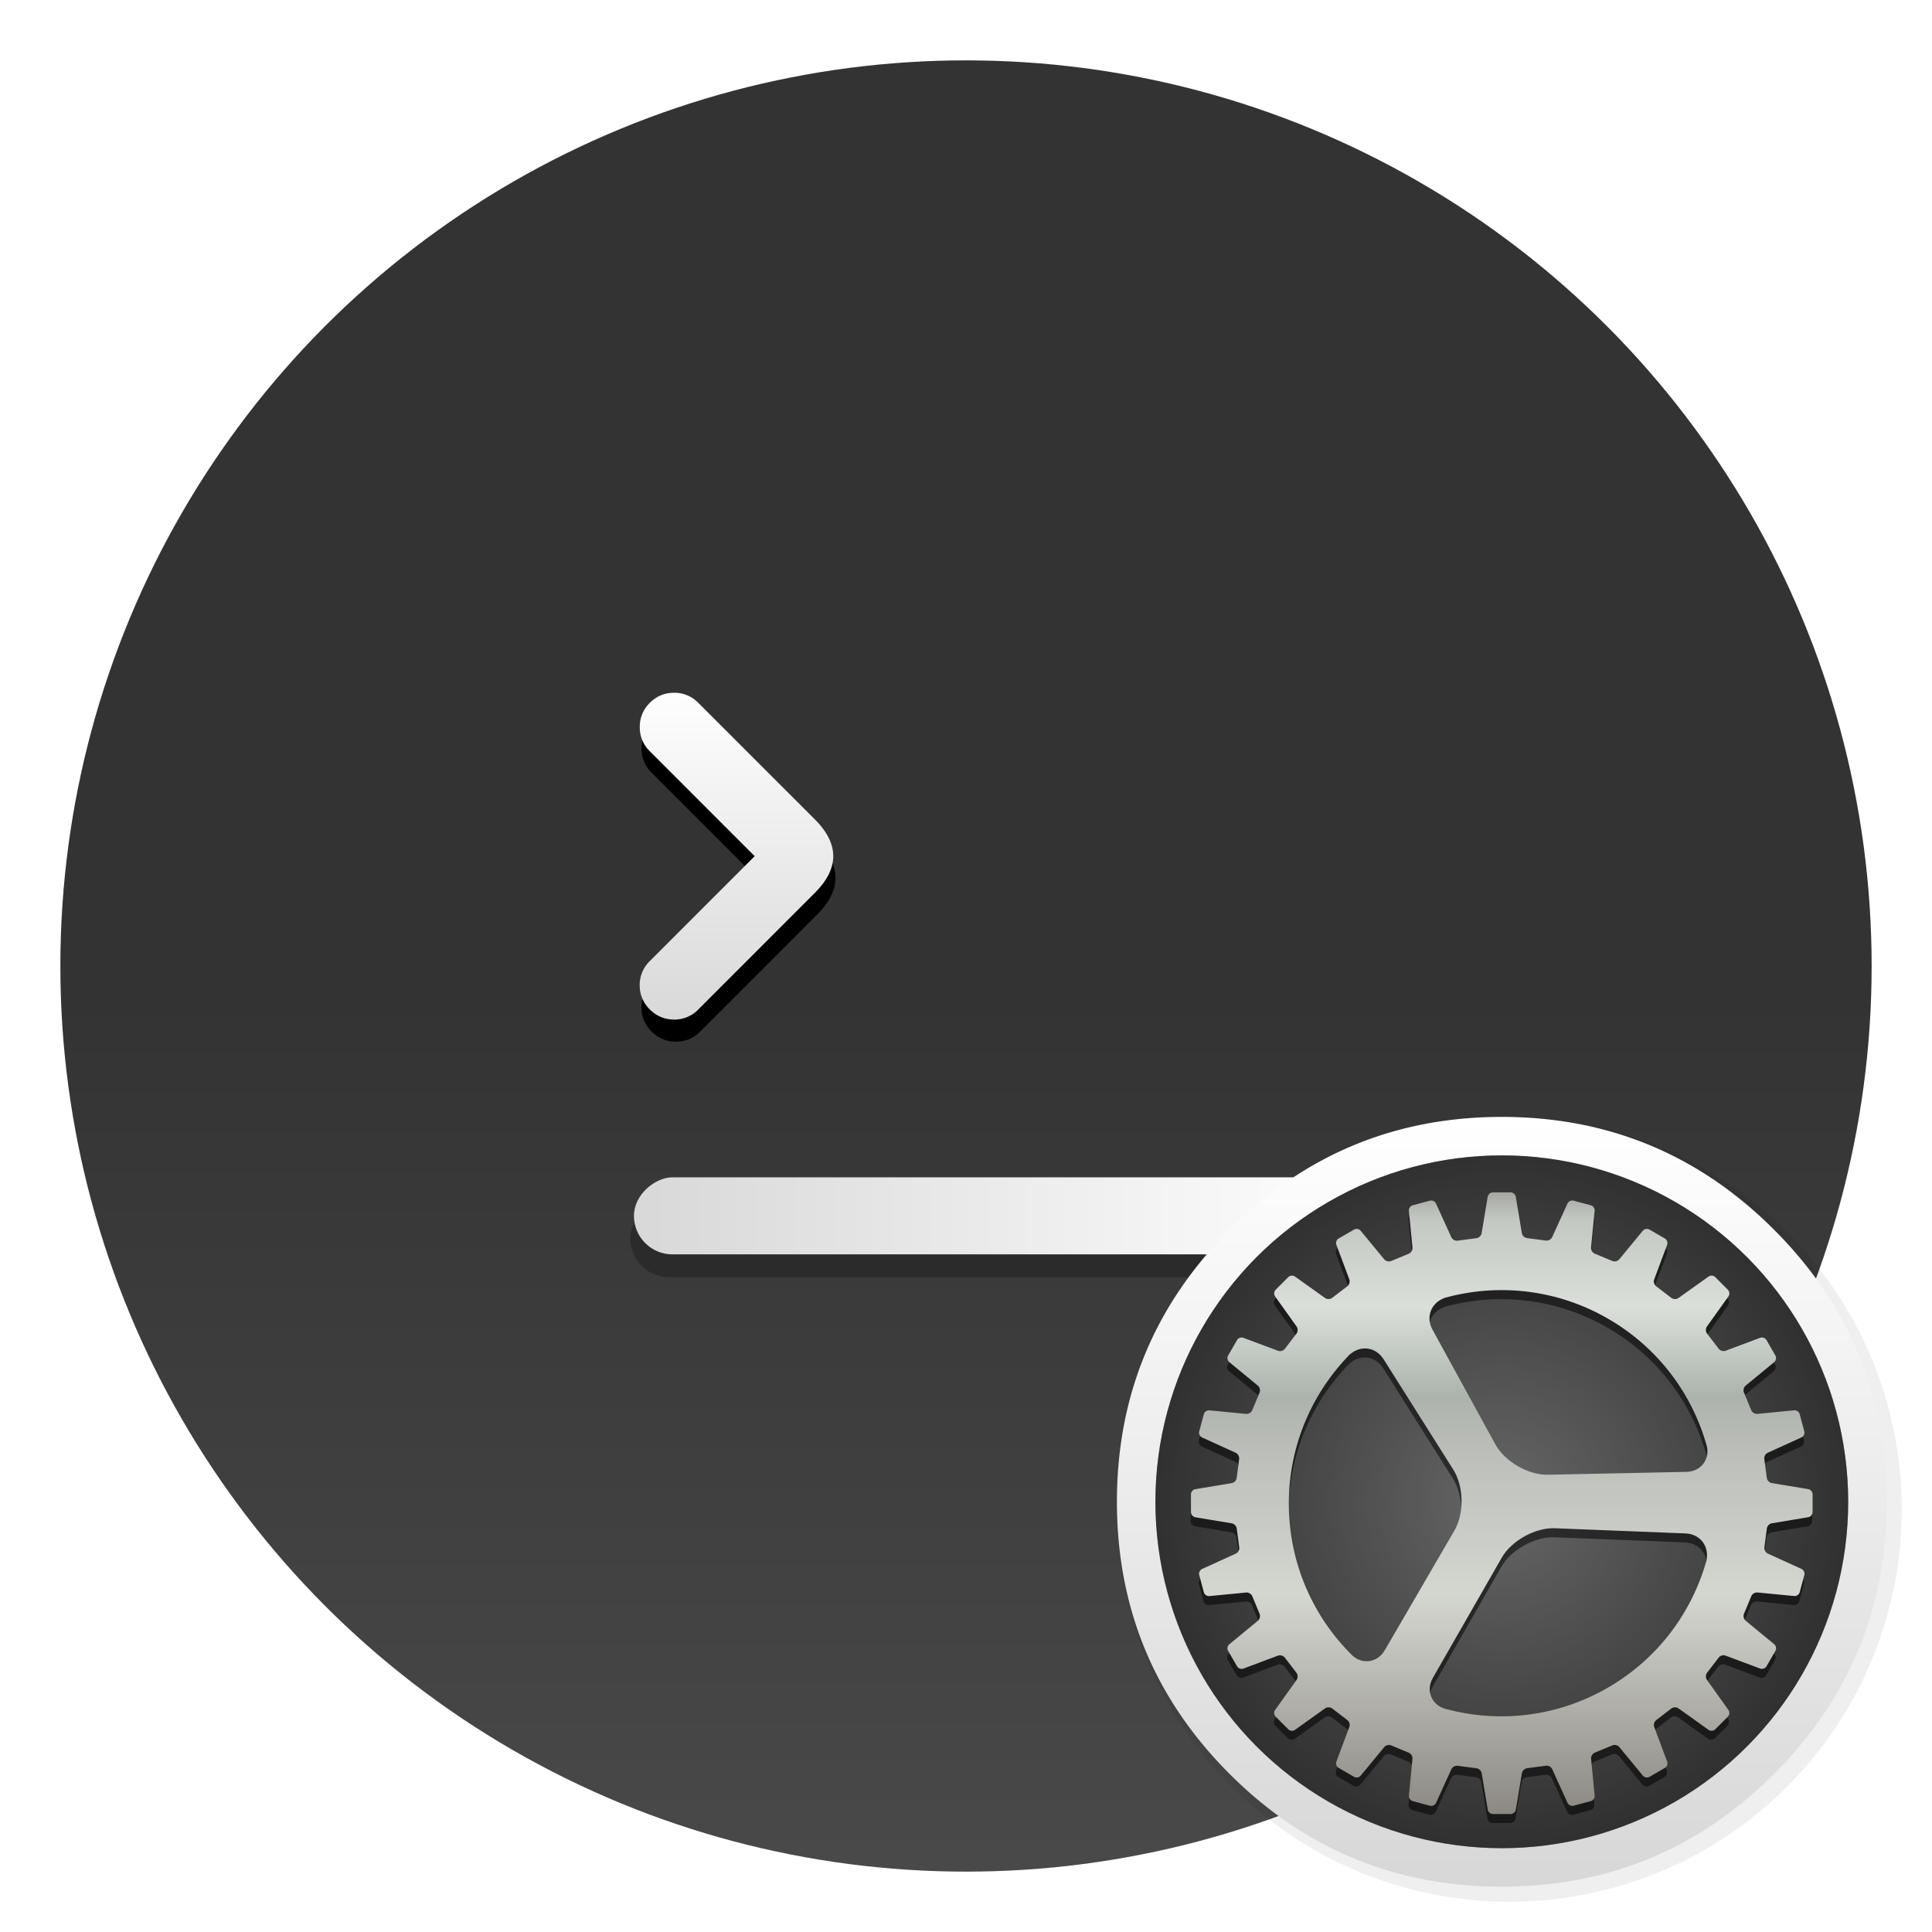 <svg xmlns="http://www.w3.org/2000/svg" width="64" height="64" enable-background="new 0 0 1024 1024" image-rendering="optimizeSpeed"><defs><linearGradient id="d" x1="367.9" x2="367.9" y1="339.9" y2="519.9" gradientTransform="translate(.879 .922) scale(.064)" gradientUnits="userSpaceOnUse"><stop offset="0" stop-color="#fff"/><stop offset="1" stop-color="#d7d7d7"/></linearGradient><linearGradient id="e" x1="676.12" x2="676.12" y1="297.12" y2="697.12" gradientTransform="translate(-2.738 -64.909) scale(.064)" gradientUnits="userSpaceOnUse"><stop offset="0" stop-color="#fff"/><stop offset="1" stop-color="#d7d7d7"/></linearGradient><linearGradient id="b" x1="-506.45" x2="-506.45" y1="-19.101" y2="1013.6" gradientTransform="translate(61.791 3.124) scale(.059)" gradientUnits="userSpaceOnUse"><stop offset="0" stop-color="#333"/><stop offset=".508" stop-color="#333"/><stop offset="1" stop-color="#4a4a4a"/></linearGradient><linearGradient id="g" x1="499.95" x2="499.95" y1="2.008" y2="1026" gradientTransform="translate(2 2) scale(.996)" gradientUnits="userSpaceOnUse"><stop offset="0" stop-color="#fff"/><stop offset="1" stop-color="#d7d7d7"/></linearGradient><linearGradient id="j" x1="2331.3" x2="2331.3" y1="435.51" y2="45.726" gradientTransform="translate(-5700.6 -128.41) scale(2.668)" gradientUnits="userSpaceOnUse"><stop offset=".058" stop-color="#807c76"/><stop offset=".385" stop-color="#d4d7d0"/><stop offset=".558" stop-color="#bdbfba"/><stop offset=".635" stop-color="#acb3ac"/><stop offset=".75" stop-color="#dadfda"/><stop offset=".863" stop-color="#c2c7c1"/><stop offset=".941" stop-color="#7f7a75"/></linearGradient><filter id="c" width="1.592" height="1.14" x="-.296" y="-.07" color-interpolation-filters="sRGB"><feGaussianBlur stdDeviation="4.931"/></filter><filter id="a" width="1.072" height="1.072" x="-.036" y="-.036" color-interpolation-filters="sRGB"><feGaussianBlur stdDeviation=".9"/></filter><filter id="f" width="1.12" height="1.12" x="-.06" y="-.06" color-interpolation-filters="sRGB"><feGaussianBlur stdDeviation=".65"/></filter><filter id="i" width="1.096" height="1.096" x="-.048" y="-.048" color-interpolation-filters="sRGB"><feGaussianBlur stdDeviation="6.174"/></filter><radialGradient id="h" cx="512.01" cy="512.01" r="470.16" gradientTransform="translate(12.152 12.141) scale(.976)" gradientUnits="userSpaceOnUse"><stop offset="0" stop-opacity="0"/><stop offset="1" stop-opacity=".526"/></radialGradient></defs><circle cx="32" cy="32" r="30" fill-rule="evenodd" filter="url(#a)" opacity=".25" style="paint-order:fill markers stroke"/><circle cx="32" cy="32" r="30" fill="url(#b)" fill-rule="evenodd" style="paint-order:fill markers stroke"/><path d="M350.86 388.74c-4.9 0-9.1 1.75-12.6 5.25-3.45 3.45-5.201 7.65-5.201 12.551s1.751 9.1 5.201 12.551l54.449 54.449-54.4 54.4c-3.5 3.5-5.249 7.7-5.299 12.6.05 4.9 1.8 9.1 5.25 12.551 3.5 3.45 7.699 5.2 12.55 5.25 4.95 0 9.15-1.75 12.65-5.25l60.5-60.551c12.7-12.65 12.7-25.351 0-38.051l-60.552-60.549c-3.466-3.467-7.649-5.201-12.549-5.201z" filter="url(#c)" transform="translate(-.066 -1.226) scale(.064)"/><rect width="40" height="380" x="637.78" y="314.78" filter="url(#c)" opacity=".5" rx="20" style="paint-order:stroke markers fill" transform="rotate(90 33.209 32.138) scale(.064)"/><path fill="url(#d)" d="M22.329 22.949c-.313 0-.58.112-.804.335-.22.22-.332.488-.332.801s.112.581.332.801L25 28.362l-3.472 3.472a1.112 1.112 0 0 0-.338.804c.003.313.115.581.335.802.223.22.491.331.8.335a1.1 1.1 0 0 0 .808-.335l3.862-3.865c.81-.808.81-1.619 0-2.43l-3.865-3.864a1.092 1.092 0 0 0-.801-.332z"/><rect width="2.553" height="24.255" x="39" y="-45.255" fill="url(#e)" rx="1.277" style="paint-order:stroke markers fill" transform="rotate(90)"/><circle cx="50" cy="50" r="13" filter="url(#f)" opacity=".25" style="paint-order:stroke markers fill"/><g stroke-width="2.308" transform="translate(36.949 36.949) scale(.025)"><path fill="url(#g)" d="M984.88 316.75q-9.292-22.529-20.962-44.139a451.94 451.94 0 0 0-13.938-24.203c-21.124-34.252-46.894-66.614-77.311-97.029-99.568-99.568-219.83-149.38-360.67-149.38-140.85 0-261.05 49.811-360.61 149.38-99.569 99.572-149.38 219.78-149.38 360.61s49.811 261.11 149.38 360.67c99.568 99.568 219.78 149.32 360.61 149.32 140.84 0 261.11-49.758 360.67-149.32 54.836-54.89 94.598-116.04 119.23-183.42 20.043-54.943 30.092-113.99 30.092-177.25 0-48.515-5.889-94.598-17.72-138.25a656.98 656.98 0 0 0-4.214-14.695 498.38 498.38 0 0 0-15.18-42.302z"/><circle cx="512" cy="511.99" r="458.99" fill="#666" color="#000"/><circle cx="512" cy="511.99" r="458.99" fill="url(#h)" color="#000"/><path fill="#050505" d="m2410.5 116.88-6.45 17.23c-.42 1.13.01 2.63.96 3.36l7.59 5.81c.93.71 2.52.75 3.5.05l14.96-10.68c.98-.7 2.47-.58 3.32.28l6.27 6.27c.87.87.98 2.34.28 3.32l-10.68 14.95c-.7.98-.67 2.55.06 3.5l5.82 7.59c.71.93 2.24 1.38 3.36.96l17.21-6.45c1.13-.42 2.53.08 3.13 1.13l4.43 7.67c.62 1.07.34 2.51-.59 3.28l-14.2 11.69c-.93.77-1.31 2.29-.85 3.39l3.65 8.83c.45 1.08 1.8 1.91 3 1.8l18.31-1.78c1.2-.12 2.43.73 2.74 1.9l2.29 8.56c.32 1.19-.32 2.51-1.42 3.01l-16.75 7.62c-1.1.5-1.86 1.87-1.7 3.06l1.25 9.47c.15 1.16 1.25 2.31 2.44 2.51l18.14 3.02c1.19.2 2.15 1.34 2.15 2.54v8.86c0 1.23-.96 2.35-2.15 2.54l-18.12 3.02c-1.19.2-2.28 1.32-2.43 2.51l-1.24 9.48c-.15 1.16.61 2.56 1.7 3.06l16.72 7.61c1.09.5 1.73 1.85 1.42 3.01l-2.29 8.56c-.32 1.19-1.54 2.02-2.74 1.9l-18.29-1.77c-1.2-.12-2.54.69-3 1.8l-3.67 8.83c-.45 1.08-.08 2.63.85 3.39l14.2 11.69c.93.77 1.2 2.23.59 3.28l-4.43 7.67c-.62 1.07-2.01 1.55-3.14 1.13l-17.23-6.45c-1.13-.42-2.63.01-3.36.96l-5.81 7.59c-.71.93-.75 2.52-.05 3.5l10.68 14.96c.7.98.58 2.47-.28 3.32l-6.27 6.27c-.87.87-2.34.98-3.32.28l-14.95-10.68c-.98-.7-2.55-.67-3.5.06l-7.59 5.82c-.93.71-1.38 2.24-.96 3.36l6.45 17.21c.42 1.13-.08 2.53-1.13 3.13l-7.67 4.43c-1.07.62-2.51.34-3.28-.59l-11.69-14.2c-.77-.93-2.29-1.31-3.39-.85l-8.83 3.65c-1.08.45-1.91 1.8-1.8 3l1.78 18.31c.12 1.2-.73 2.43-1.9 2.74l-8.56 2.29c-1.19.32-2.51-.32-3.01-1.42l-7.62-16.75c-.5-1.1-1.87-1.86-3.06-1.7l-9.47 1.25c-1.16.15-2.31 1.25-2.51 2.44l-3.02 18.14c-.2 1.19-1.34 2.15-2.54 2.15h-8.86c-1.23 0-2.35-.96-2.54-2.15l-3.02-18.12c-.2-1.19-1.32-2.28-2.51-2.43l-9.48-1.24c-1.16-.15-2.56.61-3.06 1.7l-7.61 16.72c-.5 1.09-1.85 1.73-3.01 1.42l-8.56-2.29c-1.19-.32-2.02-1.54-1.9-2.74l1.77-18.29c.12-1.2-.69-2.54-1.8-3l-8.83-3.67c-1.08-.45-2.63-.08-3.39.85l-11.69 14.2c-.77.93-2.23 1.2-3.28.59l-7.67-4.43c-1.07-.62-1.55-2.01-1.13-3.14l6.45-17.23c.42-1.13-.01-2.63-.96-3.36l-7.59-5.81c-.93-.71-2.52-.75-3.5-.05l-14.96 10.68c-.98.7-2.47.58-3.32-.28l-6.27-6.27c-.87-.87-.98-2.34-.28-3.32l10.68-14.95c.7-.98.67-2.55-.06-3.5l-5.82-7.59c-.71-.93-2.24-1.38-3.36-.96l-17.21 6.45c-1.13.42-2.53-.08-3.13-1.13l-4.43-7.67c-.62-1.07-.34-2.51.59-3.28l14.2-11.69c.93-.77 1.31-2.29.85-3.39l-3.65-8.83c-.45-1.08-1.8-1.91-3-1.8l-18.31 1.78c-1.2.12-2.43-.73-2.74-1.9l-2.29-8.56c-.32-1.19.32-2.51 1.42-3.01l16.75-7.62c1.1-.5 1.86-1.87 1.7-3.06l-1.25-9.47c-.15-1.16-1.25-2.31-2.44-2.51l-18.14-3.02c-1.19-.2-2.15-1.34-2.15-2.54v-8.86c0-1.23.96-2.35 2.15-2.54l18.12-3.02c1.19-.2 2.28-1.32 2.43-2.51l1.24-9.48c.15-1.16-.61-2.56-1.7-3.06l-16.72-7.61c-1.09-.5-1.73-1.85-1.42-3.01l2.29-8.56c.32-1.19 1.54-2.02 2.74-1.9l18.29 1.77c1.2.12 2.54-.69 3-1.8l3.67-8.83c.45-1.08.08-2.63-.85-3.39l-14.2-11.69c-.93-.77-1.2-2.23-.59-3.28l4.43-7.67c.62-1.07 2.01-1.55 3.14-1.13l17.23 6.45c1.13.42 2.63-.01 3.36-.96l5.81-7.59c.71-.93.75-2.52.05-3.5l-10.68-14.96c-.7-.98-.58-2.47.28-3.32l6.27-6.27c.87-.87 2.34-.98 3.32-.28l14.95 10.68c.98.7 2.55.67 3.5-.06l7.59-5.82c.93-.71 1.38-2.24.96-3.36l-6.45-17.21c-.42-1.13.08-2.53 1.13-3.13l7.67-4.43c1.07-.62 2.51-.34 3.28.59l11.69 14.2c.77.93 2.29 1.31 3.39.85l8.83-3.65c1.08-.45 1.91-1.8 1.8-3l-1.78-18.31c-.12-1.2.73-2.43 1.9-2.74l8.56-2.29c1.19-.32 2.51.32 3.01 1.42l7.62 16.75c.5 1.1 1.87 1.86 3.06 1.7l9.47-1.25c1.16-.15 2.31-1.25 2.51-2.44l3.02-18.14c.2-1.19 1.34-2.15 2.54-2.15h8.86c1.23 0 2.35.96 2.54 2.15l3.02 18.12c.2 1.19 1.32 2.28 2.51 2.43l9.48 1.24c1.16.15 2.56-.61 3.06-1.7l7.61-16.72c.5-1.09 1.85-1.73 3.01-1.42l8.56 2.29c1.19.32 2.02 1.54 1.9 2.74l-1.77 18.29c-.12 1.2.69 2.54 1.8 3l8.83 3.67c1.08.45 2.63.08 3.39-.85l11.69-14.2c.77-.93 2.23-1.2 3.28-.59l7.67 4.43c1.07.62 1.55 2.01 1.13 3.14zm-29.36 36.71c-24.86-14.36-53.13-17.48-78.92-10.94-4.97 1.26-2.05.57-2.05.57-6.92 2.36-9.68 9.49-6.19 15.85 0 0-2.01-3.67.16.28 10.34 18.87 31.04 56.63 31.04 56.63 4.68 8.54 16.37 15.3 26.12 15.1 0 0 45.86-.95 68.8-1.43 4.26-.09 0 0 0 0 7.06-.15 11.65-6.09 10.11-12.74-7.16-25.78-24.05-48.88-49.06-63.32zm-1.73 184.17c25.11-13.92 42.34-36.54 50.02-62.02 1.48-4.91.57-2.05.57-2.05 1.54-7.15-3.15-13.18-10.4-13.47 0 0 4.18.17-.32-.01-21.5-.85-64.52-2.56-64.52-2.56-9.73-.39-21.55 6.15-26.4 14.61 0 0-22.8 39.8-34.21 59.71-2.12 3.7 0 0 0 0-3.51 6.13-.77 13.12 5.72 15.23 0 0-4.1-1.14 0 0 25.79 7.14 54.29 4.56 79.54-9.44zm-125.19-16.85c5.07 4.57 12.5 3.44 16.05-2.67 0 0-2.14 3.68 0 0 11.54-19.83 34.6-59.48 34.6-59.48 4.9-8.43 4.66-21.93-.54-30.17 0 0-22.99-36.41-34.48-54.6-2.41-3.81-.17-.27-.17-.27-3.87-6.13-11.44-7.18-16.86-2.27 0 0 2.02-2.22-1.49 1.52-18.22 19.39-29.2 45.62-28.7 74.33.5 28.87 12.52 54.84 31.6 73.6z" class="shp86" filter="url(#i)" opacity=".75" transform="translate(-5700.6 -128.41) scale(2.668)"/><path fill="url(#j)" d="m731.1 171.44-17.21 45.973c-1.12 3.015.027 7.017 2.562 8.965l20.252 15.502c2.48 1.895 6.723 2.001 9.338.134l39.916-28.496c2.615-1.868 6.59-1.548 8.859.747l16.73 16.73c2.32 2.321 2.614 6.243.747 8.858l-28.496 39.89c-1.868 2.615-1.788 6.804.16 9.339l15.529 20.252c1.894 2.481 5.977 3.682 8.965 2.561l45.92-17.21c3.015-1.12 6.75.214 8.351 3.015l11.82 20.465c1.655 2.855.908 6.698-1.574 8.752l-37.888 31.191c-2.481 2.055-3.495 6.11-2.268 9.045l9.74 23.56c1.2 2.882 4.802 5.097 8.004 4.803l48.855-4.75c3.202-.32 6.483 1.949 7.31 5.07l6.11 22.84c.855 3.176-.853 6.698-3.788 8.032l-44.692 20.332c-2.935 1.334-4.963 4.99-4.536 8.164l3.335 25.268c.4 3.095 3.336 6.164 6.51 6.698l48.402 8.058c3.175.533 5.736 3.575 5.736 6.777v23.64c0 3.282-2.561 6.27-5.736 6.777l-48.348 8.058c-3.175.534-6.084 3.522-6.484 6.697l-3.309 25.295c-.4 3.095 1.628 6.83 4.536 8.165l44.612 20.305c2.909 1.334 4.616 4.936 3.79 8.031l-6.111 22.84c-.854 3.175-4.109 5.39-7.31 5.07l-48.802-4.723c-3.202-.32-6.777 1.841-8.005 4.803l-9.792 23.56c-1.2 2.881-.213 7.017 2.268 9.045l37.888 31.191c2.482 2.055 3.202 5.95 1.574 8.752l-11.82 20.465c-1.654 2.855-5.363 4.135-8.378 3.015L808.4 715.78c-3.015-1.12-7.017.027-8.965 2.561l-15.502 20.252c-1.894 2.482-2.001 6.724-.133 9.339l28.496 39.916c1.867 2.615 1.547 6.59-.748 8.858l-16.73 16.73c-2.32 2.322-6.243 2.615-8.858.747l-39.89-28.496c-2.615-1.867-6.804-1.787-9.339.16l-20.252 15.53c-2.481 1.894-3.682 5.976-2.561 8.965l17.21 45.92c1.12 3.015-.214 6.75-3.015 8.351l-20.465 11.82c-2.855 1.655-6.697.907-8.752-1.574l-31.19-37.888c-2.055-2.481-6.111-3.495-9.046-2.268l-23.56 9.739c-2.882 1.2-5.096 4.803-4.803 8.005l4.75 48.855c.32 3.201-1.948 6.483-5.07 7.31l-22.84 6.11c-3.175.855-6.697-.853-8.031-3.788l-20.332-44.692c-1.335-2.935-4.99-4.963-8.165-4.536l-25.268 3.335c-3.095.4-6.164 3.335-6.697 6.51l-8.058 48.402c-.534 3.175-3.576 5.736-6.778 5.736h-23.64c-3.281 0-6.27-2.561-6.777-5.736l-8.058-48.348c-.533-3.176-3.522-6.084-6.697-6.484l-25.295-3.309c-3.095-.4-6.83 1.628-8.165 4.536l-20.305 44.612c-1.334 2.908-4.936 4.616-8.03 3.789L394 908.64c-3.176-.854-5.39-4.11-5.07-7.311l4.722-48.801c.32-3.202-1.84-6.777-4.803-8.005l-23.56-9.792c-2.881-1.2-7.017-.213-9.045 2.268l-31.19 37.888c-2.055 2.481-5.95 3.202-8.753 1.574l-20.465-11.82c-2.855-1.654-4.135-5.363-3.015-8.378l17.21-45.973c1.121-3.015-.026-7.017-2.561-8.965l-20.252-15.502c-2.482-1.895-6.724-2.001-9.339-.134l-39.916 28.496c-2.615 1.868-6.59 1.548-8.858-.747l-16.73-16.73c-2.322-2.321-2.615-6.243-.747-8.858l28.496-39.89c1.867-2.615 1.787-6.804-.16-9.339l-15.53-20.252c-1.894-2.481-5.976-3.682-8.965-2.561l-45.92 17.21c-3.015 1.12-6.75-.214-8.351-3.015l-11.82-20.465c-1.654-2.855-.907-6.698 1.574-8.752l37.888-31.191c2.481-2.055 3.495-6.11 2.268-9.045l-9.739-23.56c-1.2-2.882-4.803-5.097-8.004-4.803l-48.855 4.75c-3.202.32-6.484-1.949-7.311-5.07l-6.11-22.84c-.854-3.176.853-6.698 3.788-8.032l44.692-20.332c2.935-1.334 4.963-4.99 4.536-8.164l-3.335-25.268c-.4-3.095-3.335-6.164-6.51-6.698l-48.401-8.058c-3.176-.533-5.737-3.575-5.737-6.777v-23.64c0-3.282 2.561-6.27 5.737-6.777l48.348-8.058c3.175-.534 6.083-3.522 6.483-6.697L164 455.23c.4-3.095-1.628-6.83-4.536-8.165l-44.612-20.305c-2.908-1.334-4.616-4.936-3.789-8.031l6.11-22.84c.854-3.175 4.11-5.39 7.311-5.07l48.801 4.723c3.202.32 6.777-1.841 8.005-4.803l9.792-23.56c1.2-2.882.214-7.017-2.268-9.045l-37.888-31.191c-2.481-2.055-3.202-5.95-1.574-8.752l11.82-20.465c1.654-2.855 5.363-4.135 8.378-3.015l45.973 17.21c3.015 1.12 7.018-.027 8.965-2.561l15.502-20.252c1.895-2.482 2.002-6.724.134-9.339l-28.496-39.916c-1.868-2.615-1.548-6.59.747-8.858l16.73-16.73c2.321-2.322 6.243-2.615 8.858-.748l39.89 28.496c2.615 1.868 6.804 1.788 9.339-.16l20.252-15.529c2.481-1.894 3.682-5.976 2.562-8.965l-17.21-45.92c-1.121-3.015.213-6.75 3.015-8.351l20.465-11.82c2.855-1.655 6.697-.907 8.751 1.574l31.191 37.888c2.055 2.481 6.11 3.495 9.046 2.268l23.56-9.739c2.881-1.2 5.096-4.803 4.802-8.005l-4.75-48.855c-.32-3.201 1.949-6.483 5.07-7.31l22.84-6.11c3.176-.855 6.698.853 8.032 3.788l20.332 44.692c1.334 2.935 4.99 4.963 8.165 4.536l25.268-3.335c3.095-.4 6.163-3.335 6.697-6.51l8.058-48.402c.533-3.175 3.575-5.736 6.777-5.736h23.64c3.282 0 6.27 2.561 6.777 5.736l8.058 48.348c.534 3.176 3.522 6.084 6.697 6.484l25.295 3.309c3.095.4 6.83-1.628 8.165-4.536l20.305-44.612c1.334-2.909 4.936-4.616 8.031-3.789l22.84 6.11c3.175.854 5.39 4.11 5.07 7.311l-4.723 48.801c-.32 3.202 1.841 6.777 4.803 8.005l23.56 9.792c2.882 1.2 7.017.213 9.045-2.268l31.191-37.888c2.055-2.481 5.95-3.202 8.752-1.574l20.465 11.82c2.855 1.654 4.136 5.363 3.015 8.378zm-78.338 97.95c-66.331-38.315-141.76-46.64-210.57-29.19-13.261 3.362-5.47 1.52-5.47 1.52-18.464 6.298-25.828 25.322-16.516 42.292 0 0-5.363-9.792.427.747 27.59 50.349 82.821 151.1 82.821 151.1 12.487 22.786 43.678 40.823 69.693 40.29 0 0 122.36-2.535 183.57-3.816 11.367-.24 0 0 0 0 18.837-.4 31.085-16.249 26.976-33.993-19.104-68.786-64.17-130.42-130.9-168.95zm-4.616 491.4c66.998-37.141 112.97-97.496 133.46-165.48 3.949-13.101 1.52-5.47 1.52-5.47 4.11-19.078-8.404-35.167-27.748-35.94 0 0 11.153.453-.854-.028-57.366-2.268-172.15-6.83-172.15-6.83-25.962-1.04-57.5 16.409-70.44 38.982 0 0-60.835 106.19-91.279 159.32-5.657 9.872 0 0 0 0-9.365 16.356-2.054 35.007 15.262 40.637 0 0-10.94-3.042 0 0 68.813 19.05 144.86 12.167 212.23-25.188zm-334.03-44.959c13.528 12.194 33.352 9.179 42.825-7.124 0 0-5.71 9.819 0 0 30.791-52.91 92.32-158.7 92.32-158.7 13.074-22.493 12.434-58.514-1.44-80.5 0 0-61.343-97.15-92-145.68-6.431-10.166-.454-.72-.454-.72-10.326-16.357-30.524-19.159-44.986-6.057 0 0 5.39-5.924-3.976 4.055-48.615 51.736-77.911 121.72-76.577 198.33 1.334 77.031 33.406 146.32 84.315 196.38z" class="shp86"/></g></svg>
